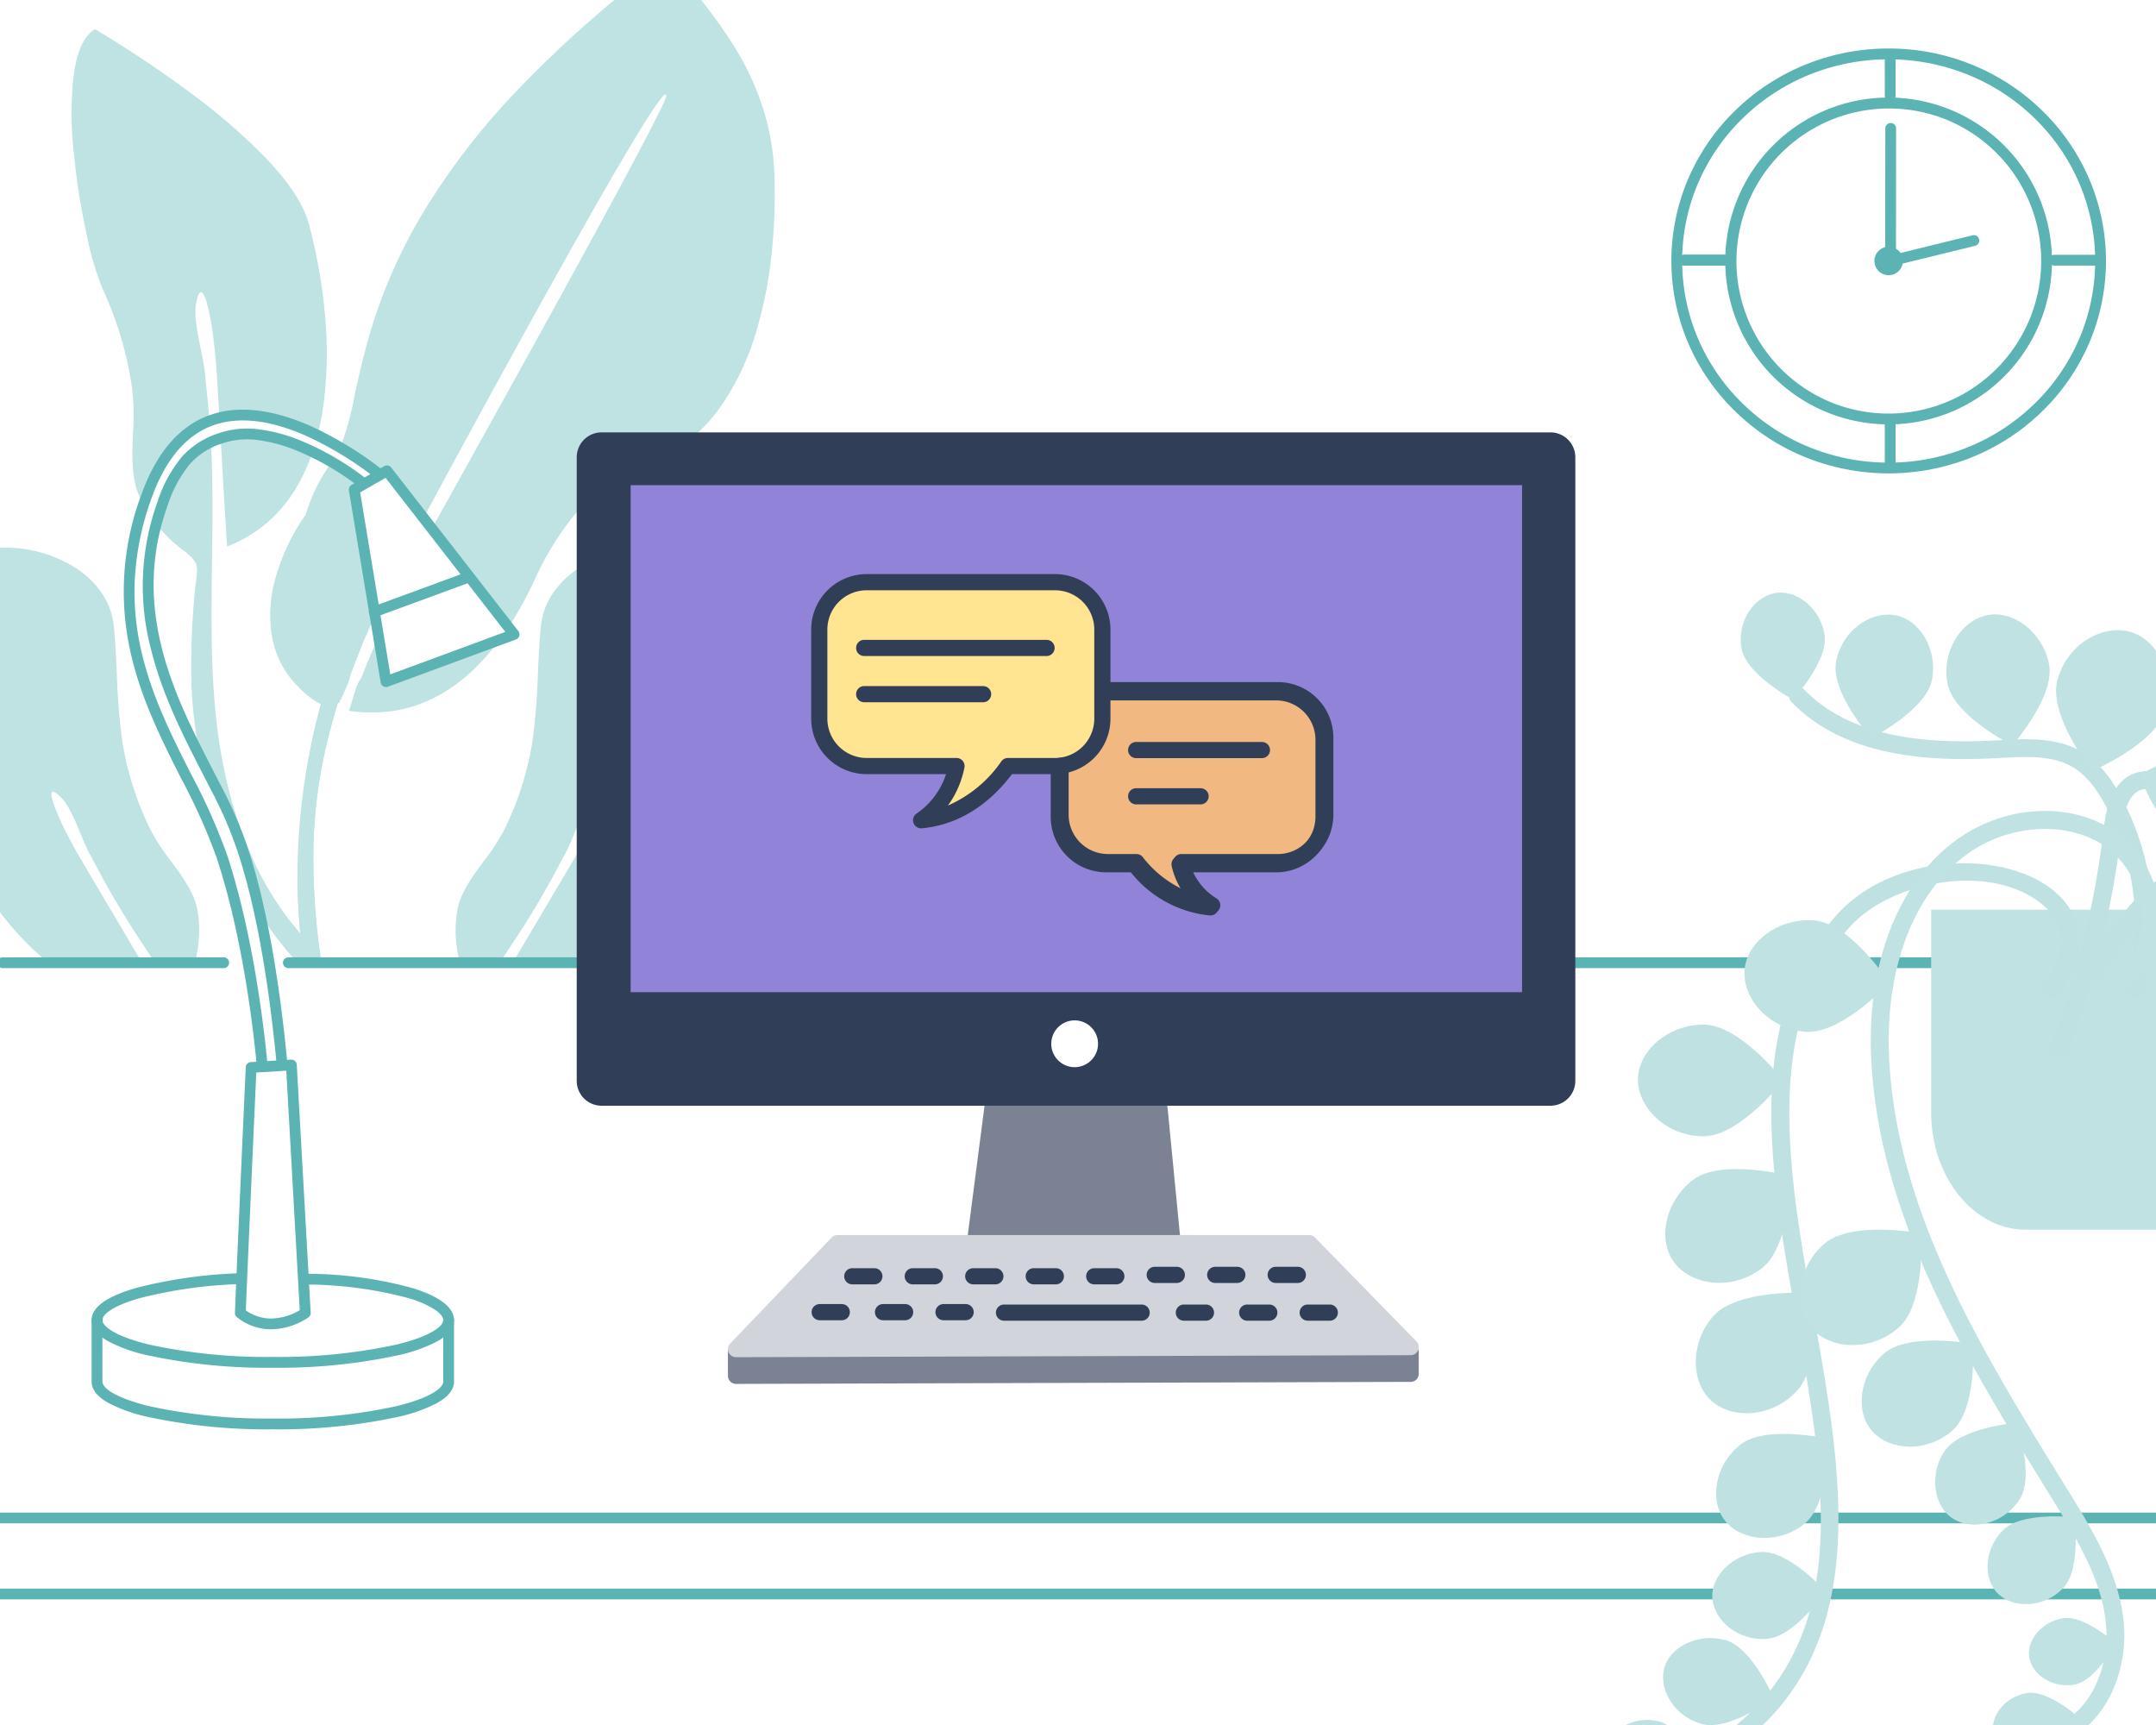 <svg xmlns="http://www.w3.org/2000/svg" xmlns:xlink="http://www.w3.org/1999/xlink" width="400" height="320" viewBox="0 0 400 320"><rect x="0" y="0" width="400" height="320" fill="#333333" stroke="none"/><defs><clipPath id="a"><rect width="175.299" height="222.595" fill="none"/></clipPath><clipPath id="c"><rect width="400" height="320"/></clipPath></defs><g id="b" clip-path="url(#c)"><rect width="400" height="320" fill="#fff"/><path d="M-516.671,1994.52h-3.237A108.789,108.789,0,0,1-521,1980.977l12.372-62.331,1.88,11.355.118.711c-1.754,3.821-3.332,7.508-4.691,10.959a.015.015,0,0,0,0,.006l0,.01c.121.714-.544,2.169-1.176,3.476a5.745,5.745,0,0,1-.617,1.3c-.1.217-.157.362-.194.472l-.045-.024-.026-.014-.027-.016-.017-.01-.019-.01-.027.027c-.034.035-.08.082-.131.126-.708,2.419-1.345,4.778-1.894,7.01a90.915,90.915,0,0,0-2.595,20.525,127.278,127.278,0,0,0,1.41,19.972Zm9.432-45.824a29.535,29.535,0,0,1-4.236-.314c.123-.361.244-.747.377-1.177l.01-.032,0-.007c.069-.223.172-.557.276-.879.33-1.159.945-3.316,1.539-3.811.987-2.51,2.093-5.156,3.286-7.865l1.384,8.362,21.1-7.787a42.335,42.335,0,0,1-5.113,5.79C-494.1,1946.1-500.37,1948.7-507.239,1948.7Zm25.359-15.828h0l-14.214-18.285c.92-1.659,2.118-3.816,3.534-6.364l.02-.034.083-.149.018-.032c11.9-21.4,39.751-71.523,39.812-73.686a.36.36,0,0,0-.054-.246.1.1,0,0,0-.073-.029c-.594,0-3.3,4.089-8.049,12.153-3.806,6.467-8.909,15.462-15.166,26.736-10.553,19.008-21.235,38.839-21.26,38.89l-.408.777-6.793-8.739-1.426.818.032-.163a70.358,70.358,0,0,0-7.271-4.982,54.877,54.877,0,0,0,2.677-9.712c1.789-8.2,4.238-19.436,12.236-33.09a129.213,129.213,0,0,1,16.774-22.243A214.748,214.748,0,0,1-452.627,1809c.718.883,1.613,1.9,2.559,2.978a89.318,89.318,0,0,1,10.874,14.476,51.988,51.988,0,0,1,4.525,10.139,45.148,45.148,0,0,1,2.116,12.125,105.582,105.582,0,0,1-.464,14.429,78.86,78.86,0,0,1-2.917,14.947,48.175,48.175,0,0,1-6.246,13.351,30.86,30.86,0,0,1-10.447,9.639c-1.526.841-3.041,1.593-4.505,2.321l-.008,0-.016.008-.009,0-.018.009-.005,0c-4.543,2.256-8.834,4.387-12.488,8.637a56.2,56.2,0,0,0-7.043,11.334l-.007.015-.005.013-.01.022a68.85,68.85,0,0,1-5.137,9.412Z" transform="translate(576.219 -1816.52)" fill="#bfe2e2"/><path d="M-516.671,1995.02h-3.67l-.062-.428a109.293,109.293,0,0,1-1.1-13.606v-.054l.01-.053,12.372-62.331.984.016,2.023,12.217-.064.139c-1.729,3.767-3.287,7.4-4.631,10.809.065.776-.4,1.932-1.223,3.628a6.273,6.273,0,0,1-.64,1.346c-.079.178-.13.3-.159.388l-.189.563-.21-.113c-.661,2.278-1.258,4.5-1.774,6.6a90.418,90.418,0,0,0-2.58,20.414,126.789,126.789,0,0,0,1.405,19.894l0,.016.06.554Zm-2.8-1h2.229a126.784,126.784,0,0,1-1.335-19.481q.03-1.942.132-3.846l-2.05,10.328A108.46,108.46,0,0,0-519.475,1994.02Zm10.8-72.582-4.94,24.889.03-.03.018-.041.018-.04.024-.036a5.271,5.271,0,0,0,.561-1.185l.009-.025.012-.024a10.04,10.04,0,0,0,1.137-3.144.51.51,0,0,1-.017-.144l0-.088.032-.082c1.345-3.417,2.9-7.065,4.638-10.845Zm1.433,27.758a30.03,30.03,0,0,1-4.308-.319l-.6-.087.194-.569c.122-.357.241-.739.373-1.164l.011-.038c.068-.222.171-.554.276-.878.573-2.008,1.046-3.385,1.593-3.952.979-2.485,2.074-5.1,3.253-7.78l.677-1.536,1.559,9.422,22.106-8.156-.995,1.346a42.838,42.838,0,0,1-5.174,5.859C-493.857,1946.554-500.24,1949.2-507.239,1949.2Zm-3.574-1.229a28.744,28.744,0,0,0,3.574.229c6.738,0,12.891-2.552,18.288-7.586a40.36,40.36,0,0,0,4-4.357l-20.048,7.4-1.207-7.292c-.934,2.163-1.808,4.276-2.6,6.3l-.047.119-.1.082c-.475.4-1.155,2.78-1.378,3.563l-.005.018c-.1.314-.2.639-.27.86l-.015.051C-510.687,1947.567-510.751,1947.771-510.813,1947.967Zm28.983-14.226-.445-.566-14.417-18.547.16-.289c.92-1.659,2.119-3.816,3.534-6.364l.12-.216c5.906-10.626,15.787-28.405,24.216-43.824,4.66-8.525,8.324-15.319,10.89-20.194,2.219-4.216,3.387-6.565,4-7.872-.323.448-.733,1.044-1.251,1.835-1.317,2.012-3.117,4.954-5.347,8.744-3.8,6.464-8.905,15.456-15.16,26.725-10.487,18.891-21.128,38.643-21.253,38.877v0l-.408.777-.361.688-7-9.009-2,1.149.187-.939a69.888,69.888,0,0,0-6.976-4.757l-.38-.226.178-.4a54.589,54.589,0,0,0,2.646-9.616c1.8-8.236,4.255-19.514,12.294-33.238a129.712,129.712,0,0,1,16.839-22.33,215.248,215.248,0,0,1,28.846-25.548l.385-.288.3.373c.712.876,1.6,1.89,2.547,2.963A89.751,89.751,0,0,1-438.76,1826.2a52.489,52.489,0,0,1,4.568,10.237,45.648,45.648,0,0,1,2.139,12.259,106.078,106.078,0,0,1-.467,14.5,79.353,79.353,0,0,1-2.936,15.042,48.67,48.67,0,0,1-6.313,13.49,31.354,31.354,0,0,1-10.617,9.792c-1.535.846-3.054,1.6-4.523,2.33l-.058.029c-4.5,2.233-8.742,4.342-12.33,8.515a55.76,55.76,0,0,0-6.972,11.227l-.017.038a69.353,69.353,0,0,1-5.17,9.474Zm-13.667-19.205,13.581,17.471a69.334,69.334,0,0,0,4.718-8.756l.034-.073a56.605,56.605,0,0,1,7.109-11.432c3.72-4.327,8.055-6.48,12.645-8.759l.054-.027c1.462-.727,2.972-1.477,4.488-2.312a30.364,30.364,0,0,0,10.277-9.486,47.678,47.678,0,0,0,6.179-13.213,78.36,78.36,0,0,0,2.9-14.852,105.079,105.079,0,0,0,.462-14.36,44.647,44.647,0,0,0-2.093-11.99,51.483,51.483,0,0,0-4.482-10.042,88.9,88.9,0,0,0-10.816-14.4c-.821-.934-1.6-1.823-2.267-2.621a213.593,213.593,0,0,0-28.33,25.141,128.714,128.714,0,0,0-16.71,22.156c-7.958,13.586-10.4,24.775-12.179,32.944a59.7,59.7,0,0,1-2.535,9.4,71.113,71.113,0,0,1,6.79,4.669l1.372-.788,6.583,8.469.047-.09h0c.307-.574,10.823-20.091,21.265-38.9,6.258-11.277,11.363-20.276,15.172-26.747,2.367-4.021,4.249-7.09,5.6-9.123,2.01-3.035,2.479-3.276,2.884-3.276a.6.6,0,0,1,.426.175l.008.008a.836.836,0,0,1,.192.6c-.013.458-.043,1.523-15.528,29.854-8.459,15.476-18.4,33.369-24.345,44.06l-.125.223C-493.459,1910.865-494.6,1912.919-495.5,1914.536Z" transform="translate(576.219 -1816.52)" fill="rgba(0,0,0,0)"/><path d="M-474.505,1981.6h-5.062c-.114-.132-.209-.24-.291-.33-.5-.552-1.005-1.125-1.491-1.7l.991-4.993c1.673,2.173,3.549,4.38,5.851,7.026Zm-33.155-84.327v0a16.5,16.5,0,0,1-1.012-2.183c-1.272-3.433-1.1-7.387-.933-11.211v-.029a43.387,43.387,0,0,0-.136-7.948,65.555,65.555,0,0,0-5.476-18.655,54.168,54.168,0,0,1-2.939-9.909,130.387,130.387,0,0,1-2.394-15,66.4,66.4,0,0,1-.091-14.605c.6-4.566,1.935-7.5,3.973-8.729l.007,0a210.778,210.778,0,0,1,18.237,12.21,111.486,111.486,0,0,1,13.434,11.665c4.33,4.541,7.014,8.636,7.978,12.17a98.393,98.393,0,0,1,2.937,16.08,75.239,75.239,0,0,1-.211,17.69,51.2,51.2,0,0,1-1.081,5.508c-5.079-2.476-9.747-3.732-13.876-3.732a17.946,17.946,0,0,0-4.325.509c-.189-3.2-.352-5.877-.514-8.428-.109-1.886-.345-4.274-.721-7.3-.155-1.247-1.158-7.583-2.187-7.583-.338,0-.644.695-.911,2.066-.419,2.147.235,5.378.867,8.5.343,1.7.667,3.3.789,4.616.088.953.211,2.148.31,3.109.175,1.7.339,3.3.4,4.213.041.451.081.918.118,1.387-5.15,1.983-9.094,6.716-11.722,14.069-.179.5-.353,1.009-.518,1.51Z" transform="translate(534.283 -1803.595)" fill="#bfe2e2"/><path d="M-474.505,1982.1H-479.8l-.15-.173c-.113-.131-.206-.236-.282-.321-.508-.557-1.014-1.136-1.5-1.719l-.154-.183,1.252-6.308.672.873c1.668,2.166,3.538,4.366,5.832,7l.04.046.4.782Zm-4.834-1h3.738c-1.693-1.955-3.152-3.681-4.479-5.359l-.732,3.686c.432.511.876,1.017,1.323,1.506Zm-28.2-82.6-.563-.99a17,17,0,0,1-1.042-2.25c-1.307-3.528-1.133-7.533-.964-11.406v-.029a43.023,43.023,0,0,0-.131-7.855,65.056,65.056,0,0,0-5.434-18.513,54.6,54.6,0,0,1-2.975-10.015,130.891,130.891,0,0,1-2.4-15.057,66.886,66.886,0,0,1-.089-14.719c.619-4.725,2.036-7.784,4.211-9.093l.236-.142.282.142a211.565,211.565,0,0,1,18.285,12.243,111.979,111.979,0,0,1,13.5,11.719c4.388,4.6,7.112,8.768,8.1,12.383a98.9,98.9,0,0,1,2.952,16.163,75.739,75.739,0,0,1-.214,17.809,51.7,51.7,0,0,1-1.092,5.562l-.152.594-.551-.269c-5.01-2.443-9.605-3.681-13.657-3.681a17.442,17.442,0,0,0-4.2.494l-.584.145-.036-.6c-.195-3.288-.358-5.966-.514-8.426-.108-1.878-.343-4.255-.718-7.269-.057-.46-.306-2.165-.688-3.9a10.88,10.88,0,0,0-.983-3.118,6.228,6.228,0,0,0-.44,1.536c-.4,2.05.244,5.231.866,8.307.346,1.712.673,3.328.8,4.669.087.953.21,2.145.309,3.1v.006c.174,1.693.339,3.293.4,4.22.041.453.081.919.118,1.385l.03.372-.349.134c-5.008,1.928-8.854,6.561-11.431,13.771-.178.5-.351,1-.513,1.5Zm-9.119-88.909c-1.764,1.233-2.937,3.991-3.49,8.207a65.912,65.912,0,0,0,.093,14.492,129.872,129.872,0,0,0,2.385,14.938,53.727,53.727,0,0,0,2.9,9.8,66.054,66.054,0,0,1,5.519,18.8,43.751,43.751,0,0,1,.141,8.042v.028c-.164,3.775-.334,7.677.9,11.016.128.347.279.706.451,1.074q.069-.2.14-.4c2.62-7.331,6.543-12.115,11.664-14.229-.028-.342-.058-.682-.088-1.015v-.013c-.058-.907-.222-2.5-.4-4.188v-.006c-.1-.961-.222-2.156-.31-3.114-.119-1.287-.441-2.878-.781-4.562-.642-3.172-1.3-6.452-.867-8.7.341-1.754.747-2.47,1.4-2.47.635,0,1.2.631,1.909,3.712.395,1.723.692,3.647.774,4.309.377,3.036.614,5.434.724,7.332.146,2.31.3,4.814.479,7.837a18.744,18.744,0,0,1,3.861-.39,32.215,32.215,0,0,1,13.539,3.515c.375-1.548.685-3.181.923-4.861a74.74,74.74,0,0,0,.209-17.572,97.88,97.88,0,0,0-2.921-16c-.942-3.453-3.585-7.476-7.857-11.956a111,111,0,0,0-13.373-11.61A211.61,211.61,0,0,0-516.656,1809.588Z" transform="translate(534.283 -1803.595)" fill="rgba(0,0,0,0)"/><path d="M-479.567,1981.6c-.118-.137-.211-.242-.291-.33a58.17,58.17,0,0,1-6.236-8.241,115.257,115.257,0,0,0-3.1-11.609,75.732,75.732,0,0,0-5.26-12.127c-.851-1.684-1.756-3.427-2.673-5.231q-.193-.949-.361-1.86a82.674,82.674,0,0,1-1.324-14.383,142.2,142.2,0,0,1,.676-14.407c.077-.845.165-1.539.242-2.151.372-2.922.439-3.449-2.762-5.866a26.483,26.483,0,0,1-4.642-4.607q.485-1.818,1.146-3.673c2.309-6.45,4.861-9.6,9-11.494.406,7.484.3,14.963.2,22.242-.132,9.434-.268,19.189.739,28.64a95.587,95.587,0,0,0,2.508,14.1,76.138,76.138,0,0,0,5.074,13.927,59.319,59.319,0,0,0,8.027,12.243l-.659,4.829Zm-13.526-92.331v-.016c-.084-1.442-.168-2.9-.253-4.354,5.241-1.9,11.665-.087,17.067,2.511a33.8,33.8,0,0,1-3.368,7.2,25.324,25.324,0,0,1-12.51,10.366C-492.48,1899.826-492.791,1894.457-493.093,1889.265Z" transform="translate(534.283 -1803.595)" fill="#bfe2e2"/><path d="M-419.917,1890.009h-7.889a22.176,22.176,0,0,1-.253-9.648c.762-3.131,2.834-5.931,4.837-8.639a38.231,38.231,0,0,0,3.824-5.881,57.685,57.685,0,0,0,5.183-16.3,118.621,118.621,0,0,0,1.01-12.5c.13-2.887.264-5.871.553-8.81a13.3,13.3,0,0,1,2.277-6.245,16.87,16.87,0,0,1,4.77-4.583,24.2,24.2,0,0,1,12.947-3.784c.375,0,.75.01,1.117.029,5.118.277,9.023,2.353,11.6,6.169a22.282,22.282,0,0,1,3.273,9.037,47.9,47.9,0,0,1,.326,10.833,83.858,83.858,0,0,1-4.015,19.761,85.385,85.385,0,0,1-7.461,16.142,54.436,54.436,0,0,1-11.968,14.424h-17.744c1.229-2.077,2.487-4.2,3.7-6.249l.014-.024c2.478-4.177,5.041-8.5,7.411-12.541.847-1.426,1.849-3.283,3.065-5.678.463-.911,2.709-5.712,2.207-6.529a.237.237,0,0,0-.215-.117c-.291,0-.809.37-1.538,1.1-1.362,1.361-2.475,4.038-3.551,6.628-.586,1.409-1.139,2.74-1.695,3.754-.385.7-.841,1.555-1.282,2.38l0,.009c-.714,1.336-1.388,2.6-1.8,3.3-2.293,4.167-4.979,8.475-8.709,13.97Z" transform="translate(513 -1712.009)" fill="#bfe2e2"/><path d="M-419.917,1890.509H-428.2l-.092-.384a22.7,22.7,0,0,1-.253-9.882c.786-3.229,2.888-6.07,4.921-8.818a37.869,37.869,0,0,0,3.776-5.8,57.189,57.189,0,0,0,5.139-16.159,118.237,118.237,0,0,0,1-12.451c.13-2.893.265-5.884.554-8.837a13.8,13.8,0,0,1,2.362-6.478,17.365,17.365,0,0,1,4.91-4.72,24.714,24.714,0,0,1,13.221-3.866c.383,0,.768.01,1.143.029,5.284.286,9.318,2.435,11.993,6.389a22.772,22.772,0,0,1,3.353,9.239,48.391,48.391,0,0,1,.331,10.947,84.388,84.388,0,0,1-4.04,19.886,85.894,85.894,0,0,1-7.505,16.238,54.929,54.929,0,0,1-12.081,14.556l-.138.112h-18.8l.446-.755c1.232-2.082,2.489-4.2,3.7-6.25l.013-.023c2.475-4.172,5.034-8.484,7.411-12.54.842-1.419,1.84-3.266,3.051-5.652.227-.446.866-1.8,1.4-3.131a11.172,11.172,0,0,0,.823-2.671,6.433,6.433,0,0,0-.966.834c-1.292,1.291-2.385,3.922-3.443,6.466-.591,1.422-1.149,2.765-1.718,3.8-.383.7-.837,1.549-1.277,2.371l-.006.012c-.716,1.339-1.39,2.6-1.807,3.311-2.3,4.179-4.993,8.5-8.73,14l-.014.021-.166.2Zm-7.491-1h7.226c3.644-5.377,6.281-9.614,8.536-13.711l.007-.012c.406-.692,1.078-1.949,1.789-3.279l.008-.016c.441-.825.9-1.678,1.282-2.381.543-.99,1.091-2.309,1.671-3.7,1.1-2.636,2.228-5.36,3.66-6.791,1.1-1.1,1.572-1.245,1.891-1.245a.736.736,0,0,1,.641.355c.235.383.312,1.092-.7,3.674-.552,1.4-1.239,2.859-1.485,3.343-1.221,2.4-2.229,4.272-3.081,5.707-2.377,4.055-4.936,8.369-7.411,12.541l-.013.023c-1.069,1.8-2.17,3.658-3.258,5.495h16.689a54.162,54.162,0,0,0,11.717-14.181,84.874,84.874,0,0,0,7.416-16.046,83.326,83.326,0,0,0,3.99-19.636,47.4,47.4,0,0,0-.321-10.719,21.794,21.794,0,0,0-3.194-8.836c-2.49-3.68-6.263-5.682-11.217-5.95-.357-.019-.724-.028-1.09-.028a23.689,23.689,0,0,0-12.673,3.7,16.375,16.375,0,0,0-4.631,4.446,12.81,12.81,0,0,0-2.193,6.013c-.287,2.926-.421,5.9-.551,8.784a119,119,0,0,1-1.015,12.557,58.184,58.184,0,0,1-5.227,16.443,38.6,38.6,0,0,1-3.872,5.962c-1.974,2.668-4.015,5.428-4.753,8.46A21.442,21.442,0,0,0-427.408,1889.509Z" transform="translate(513 -1712.009)" fill="rgba(0,0,0,0)"/><path d="M-384.742,1890.009h7.889a22.176,22.176,0,0,0,.253-9.648c-.762-3.131-2.834-5.931-4.837-8.639a38.231,38.231,0,0,1-3.824-5.881,57.685,57.685,0,0,1-5.183-16.3,118.621,118.621,0,0,1-1.01-12.5c-.13-2.887-.264-5.871-.553-8.81a13.3,13.3,0,0,0-2.277-6.245,16.87,16.87,0,0,0-4.77-4.583A24.2,24.2,0,0,0-412,1813.613c-.375,0-.75.01-1.117.029-5.118.277-9.023,2.353-11.6,6.169a22.282,22.282,0,0,0-3.273,9.037,47.9,47.9,0,0,0-.326,10.833,83.858,83.858,0,0,0,4.015,19.761,85.385,85.385,0,0,0,7.461,16.142,54.436,54.436,0,0,0,11.968,14.424h17.744c-1.229-2.077-2.487-4.2-3.7-6.249l-.014-.024c-2.478-4.177-5.041-8.5-7.411-12.541-.847-1.426-1.849-3.283-3.065-5.678-.463-.911-2.709-5.712-2.207-6.529a.237.237,0,0,1,.215-.117c.291,0,.809.37,1.538,1.1,1.362,1.361,2.475,4.038,3.551,6.628.586,1.409,1.139,2.74,1.695,3.754.385.7.841,1.555,1.282,2.38l0,.009c.714,1.336,1.388,2.6,1.8,3.3,2.293,4.167,4.979,8.475,8.709,13.97Z" transform="translate(413.134 -1712.009)" fill="#bfe2e2"/><path d="M-384.741,1890.509h-.239l-.176-.219c-3.737-5.505-6.43-9.825-8.73-14-.417-.711-1.091-1.972-1.8-3.308l-.007-.013c-.441-.825-.9-1.676-1.279-2.374-.569-1.037-1.127-2.38-1.718-3.8-1.058-2.545-2.152-5.177-3.444-6.467a6.434,6.434,0,0,0-.966-.834,11.172,11.172,0,0,0,.823,2.671c.53,1.333,1.17,2.685,1.4,3.131,1.211,2.385,2.208,4.233,3.05,5.649,2.379,4.059,4.938,8.371,7.412,12.541l.017.028c1.216,2.05,2.474,4.169,3.7,6.245l.446.755h-18.8l-.138-.112a54.929,54.929,0,0,1-12.081-14.556,85.894,85.894,0,0,1-7.505-16.238,84.388,84.388,0,0,1-4.04-19.886,48.391,48.391,0,0,1,.331-10.947,22.772,22.772,0,0,1,3.353-9.239c2.674-3.953,6.709-6.1,11.991-6.388.376-.02.761-.029,1.144-.029a24.714,24.714,0,0,1,13.221,3.866,17.365,17.365,0,0,1,4.91,4.72,13.8,13.8,0,0,1,2.362,6.478c.289,2.953.424,5.944.554,8.837a118.242,118.242,0,0,0,1,12.452,57.187,57.187,0,0,0,5.139,16.159,37.866,37.866,0,0,0,3.775,5.8c2.033,2.748,4.135,5.59,4.921,8.818a22.7,22.7,0,0,1-.253,9.882l-.092.384Zm-18.58-32.138c.319,0,.794.148,1.891,1.245,1.432,1.431,2.564,4.155,3.66,6.79.581,1.4,1.129,2.715,1.671,3.705.385.7.841,1.556,1.282,2.381l.008.015c.711,1.331,1.383,2.588,1.789,3.28l.007.012c2.255,4.1,4.893,8.334,8.536,13.711h7.226a21.441,21.441,0,0,0,.166-9.03c-.738-3.032-2.779-5.792-4.753-8.46a38.6,38.6,0,0,1-3.872-5.962,58.182,58.182,0,0,1-5.227-16.443,119,119,0,0,1-1.015-12.557c-.13-2.88-.264-5.858-.551-8.784a12.81,12.81,0,0,0-2.193-6.013,16.375,16.375,0,0,0-4.631-4.446,23.689,23.689,0,0,0-12.673-3.7c-.366,0-.733.009-1.091.028-4.953.268-8.727,2.27-11.216,5.95a21.794,21.794,0,0,0-3.194,8.836,47.4,47.4,0,0,0-.321,10.719,83.329,83.329,0,0,0,3.99,19.636,84.874,84.874,0,0,0,7.416,16.046,54.162,54.162,0,0,0,11.717,14.181h16.689c-1.085-1.832-2.185-3.688-3.254-5.489l-.017-.029c-2.474-4.17-5.033-8.484-7.412-12.542-.851-1.433-1.859-3.3-3.08-5.7-.246-.484-.933-1.939-1.485-3.343-1.015-2.582-.937-3.291-.7-3.674A.736.736,0,0,1-403.321,1858.371Z" transform="translate(413.134 -1712.009)" fill="rgba(0,0,0,0)"/><path d="M-453.452,1996.83h-3.239a111.436,111.436,0,0,1-.821-23.784,124.075,124.075,0,0,1,4.028-23.611c-2.3-1.021-4.779-3.709-5.767-4.988a17.5,17.5,0,0,1-3.429-8.524,24.619,24.619,0,0,1,.627-9.252,38.714,38.714,0,0,1,5.772-12.389,32.731,32.731,0,0,1,5.108-10.118c.595-.821,5.112,3.558,4.069,5,.128,4.24,3.926,16.633,3.471,22.772a180.022,180.022,0,0,1-6.521,17.267l-.063-.035-.027.027a1.792,1.792,0,0,1-.131.126c-.707,2.415-1.344,4.774-1.894,7.01a90.963,90.963,0,0,0-2.594,20.526,127.31,127.31,0,0,0,1.41,19.972Z" transform="translate(513 -1818.83)" fill="#bfe2e2"/><path d="M-453.452,1997.33h-3.671l-.062-.428a111.939,111.939,0,0,1-.825-23.891,124.484,124.484,0,0,1,3.936-23.305,19.957,19.957,0,0,1-5.572-4.953,17.988,17.988,0,0,1-3.529-8.764,25.123,25.123,0,0,1,.638-9.443,39.159,39.159,0,0,1,5.8-12.481,33.262,33.262,0,0,1,5.16-10.195.759.759,0,0,1,.634-.308,4.3,4.3,0,0,1,2.165,1.285,9.636,9.636,0,0,1,1.952,2.472,2.155,2.155,0,0,1,.228,1.977,62.622,62.622,0,0,0,1.384,7.809c1.106,5.206,2.359,11.106,2.08,14.869l0,.053-.015.051c-1.05,3.588-2.758,8.087-4.006,11.229-.742,1.869-1.374,3.392-1.774,4.34-.783,1.86-.786,1.862-.93,1.965l-.094.067c-.68,2.335-1.294,4.612-1.825,6.773a90.467,90.467,0,0,0-2.58,20.414,126.818,126.818,0,0,0,1.405,19.893l.081.571Zm-2.8-1h2.23a126.806,126.806,0,0,1-1.335-19.48,91.455,91.455,0,0,1,2.608-20.637c.551-2.242,1.19-4.607,1.9-7.031l.043-.145.116-.1c.027-.023.059-.056.093-.091l.118-.121a179.47,179.47,0,0,0,6.357-16.88c.253-3.625-.978-9.42-2.065-14.535a58.781,58.781,0,0,1-1.411-8.132l-.005-.17.1-.138c.125-.173.056-.566-.184-1.052a8.58,8.58,0,0,0-1.735-2.212,4.749,4.749,0,0,0-1.43-1.028,32.141,32.141,0,0,0-4.943,9.84l-.022.077-.045.066a38.222,38.222,0,0,0-5.7,12.23,24.115,24.115,0,0,0-.616,9.063,17,17,0,0,0,3.329,8.285c.962,1.244,3.365,3.856,5.574,4.836l.392.174-.112.414a123.573,123.573,0,0,0-4.012,23.516A111.072,111.072,0,0,0-456.257,1996.33Z" transform="translate(513 -1818.83)" fill="rgba(0,0,0,0)"/><path d="M347,1H0A1,1,0,0,1-1,0,1,1,0,0,1,0-1H347a1,1,0,0,1,1,1A1,1,0,0,1,347,1Z" transform="translate(53.5 178.594)" fill="#5bb3b3"/><path d="M41,1H0A1,1,0,0,1-1,0,1,1,0,0,1,0-1H41a1,1,0,0,1,1,1A1,1,0,0,1,41,1Z" transform="translate(0.5 178.594)" fill="#5bb3b3"/><g transform="translate(906.223 943)"><path d="M29.309-1a30.317,30.317,0,0,1,11.8,58.236,30.317,30.317,0,0,1-23.6-55.854A30.12,30.12,0,0,1,29.309-1Zm0,58.618A28.317,28.317,0,0,0,40.328,3.224,28.317,28.317,0,0,0,18.29,55.394,28.131,28.131,0,0,0,29.309,57.618Z" transform="translate(-585.13 -923.9)" fill="#5bb3b3"/><path d="M356.179,42.051a2.642,2.642,0,1,1,2.642-2.642A2.645,2.645,0,0,1,356.179,42.051Zm0-3.284a.642.642,0,1,0,.642.642A.643.643,0,0,0,356.179,38.767Z" transform="translate(-912 -934)" fill="#5bb3b3"/><path d="M39.312-1A40.856,40.856,0,0,1,55,2.094a40.241,40.241,0,0,1,12.813,8.44,39.24,39.24,0,0,1,8.644,12.527,38.72,38.72,0,0,1,0,30.7,39.24,39.24,0,0,1-8.644,12.527A40.241,40.241,0,0,1,55,74.724a41.3,41.3,0,0,1-31.368,0,40.241,40.241,0,0,1-12.813-8.44A39.24,39.24,0,0,1,2.172,53.757a38.72,38.72,0,0,1,0-30.7,39.24,39.24,0,0,1,8.644-12.527,40.241,40.241,0,0,1,12.813-8.44A40.856,40.856,0,0,1,39.312-1Zm0,76.818a38.866,38.866,0,0,0,14.92-2.943,38.249,38.249,0,0,0,12.179-8.022,37.25,37.25,0,0,0,8.206-11.891,36.72,36.72,0,0,0,0-29.106,37.249,37.249,0,0,0-8.206-11.891A38.249,38.249,0,0,0,54.232,3.943a39.3,39.3,0,0,0-29.84,0,38.249,38.249,0,0,0-12.179,8.022A37.249,37.249,0,0,0,4.007,23.856a36.72,36.72,0,0,0,0,29.106,37.25,37.25,0,0,0,8.206,11.891,38.249,38.249,0,0,0,12.179,8.022A38.866,38.866,0,0,0,39.312,75.818Z" transform="translate(-595.133 -933)" fill="#5bb3b3"/><path d="M356.532,40.409a1,1,0,0,1-1-1l.025-24.582a1,1,0,0,1,1-1h0a1,1,0,0,1,1,1l-.024,23.306,14.217-3.481a1,1,0,1,1,.476,1.943L356.77,40.381A1,1,0,0,1,356.532,40.409Z" transform="translate(-912 -934)" fill="#5bb3b3"/><path d="M7.712,1H0A1,1,0,0,1-1,0,1,1,0,0,1,0-1H7.712a1,1,0,0,1,1,1A1,1,0,0,1,7.712,1Z" transform="translate(-593.725 -894.732)" fill="#5bb3b3"/><path d="M0,8.712a1,1,0,0,1-1-1V0A1,1,0,0,1,0-1,1,1,0,0,1,1,0V7.712A1,1,0,0,1,0,8.712Z" transform="translate(-555.54 -932.916)" fill="#5bb3b3"/><path d="M0,8.712a1,1,0,0,1-1-1V0A1,1,0,0,1,0-1,1,1,0,0,1,1,0V7.712A1,1,0,0,1,0,8.712Z" transform="translate(-555.54 -864.259)" fill="#5bb3b3"/><path d="M7.712,1H0A1,1,0,0,1-1,0,1,1,0,0,1,0-1H7.712a1,1,0,0,1,1,1A1,1,0,0,1,7.712,1Z" transform="translate(-593.725 -894.732)" fill="#5bb3b3"/><path d="M7.712,1H0A1,1,0,0,1-1,0,1,1,0,0,1,0-1H7.712a1,1,0,0,1,1,1A1,1,0,0,1,7.712,1Z" transform="translate(-525.068 -894.732)" fill="#5bb3b3"/></g><path d="M400,1H0A1,1,0,0,1-1,0,1,1,0,0,1,0-1H400a1,1,0,0,1,1,1A1,1,0,0,1,400,1Z" transform="translate(0 281.594)" fill="#5bb3b3"/><path d="M400,1H0A1,1,0,0,1-1,0,1,1,0,0,1,0-1H400a1,1,0,0,1,1,1A1,1,0,0,1,400,1Z" transform="translate(0 295.698)" fill="#5bb3b3"/><g transform="translate(3 34)"><g transform="translate(-3)"><path d="M57.618,51.452a1,1,0,0,1-.987-.837l-5.9-35.629a1,1,0,0,1,.489-1.031l6.069-3.484a1,1,0,0,1,1.287.254L82.169,41.071a1,1,0,0,1-.443,1.552L57.964,51.39A1,1,0,0,1,57.618,51.452Zm-4.8-36.107L58.407,49.1,79.751,41.22,57.534,12.639Z" transform="translate(14 42)" fill="#5bb3b3"/><path d="M0,7.049a1,1,0,0,1-.939-.656A1,1,0,0,1-.345,5.11L17.041-1.273a1,1,0,0,1,1.283.594A1,1,0,0,1,17.73.6L.345,6.988A1,1,0,0,1,0,7.049Z" transform="translate(69.437 73.445)" fill="#5bb3b3"/></g><path d="M32.638,122.608a1,1,0,0,1-.994-.906c-.636-6.753-2.635-24.033-7.458-38.609A110.921,110.921,0,0,0,17.606,68.4c-3.635-7.2-7.392-14.641-9.344-23.226A51.124,51.124,0,0,1,10.2,15.824C13.012,7.957,17.313,2.964,22.983.983,28.18-.834,34.466-.139,41.665,3.048a66.43,66.43,0,0,1,13.348,8.16,1,1,0,1,1-1.232,1.575A64.377,64.377,0,0,0,40.856,4.877C34.136,1.9,28.345,1.228,23.643,2.871,18.571,4.643,14.682,9.227,12.083,16.5A52.165,52.165,0,0,0,9.006,31.517a48.339,48.339,0,0,0,1.207,13.215c1.9,8.346,5.6,15.677,9.179,22.766a112.351,112.351,0,0,1,6.694,14.967c4.887,14.77,6.908,32.229,7.55,39.049a1,1,0,0,1-.9,1.089C32.7,122.607,32.669,122.608,32.638,122.608Z" transform="translate(13 42)" fill="#5bb3b3"/><path d="M37.058,120.567a1,1,0,0,1,1,.944l2.583,46.009a1,1,0,0,1-.409.864,12.823,12.823,0,0,1-6.925,2.212,10.1,10.1,0,0,1-6.329-2.231,1,1,0,0,1-.385-.818c.1-3.563,1.979-45.15,2-45.57a1,1,0,0,1,.938-.953L37,120.569Zm1.552,46.485-2.494-44.426-5.568.339c-.265,5.88-1.74,38.689-1.938,44.119a8.055,8.055,0,0,0,4.7,1.511A10.765,10.765,0,0,0,38.61,167.052Z" transform="translate(14 42)" fill="#5bb3b3"/><path d="M33.616,177.721a104.545,104.545,0,0,1-23.3-2.321,28.687,28.687,0,0,1-7.25-2.592C1.033,171.651,0,170.333,0,168.889c0-2.388,2.8-4.4,8.316-5.985A87.672,87.672,0,0,1,27.458,160.2a1,1,0,0,1,.091,2,85.675,85.675,0,0,0-18.681,2.633C3.8,166.279,2,167.878,2,168.889c0,1.133,2.3,3.009,8.787,4.566a102.527,102.527,0,0,0,22.829,2.266,102.534,102.534,0,0,0,22.83-2.266c6.486-1.557,8.787-3.433,8.787-4.566,0-.544-.494-1.2-1.392-1.836a17.847,17.847,0,0,0-4.9-2.195,74.144,74.144,0,0,0-18.731-2.564,1,1,0,1,1,.056-2,75.029,75.029,0,0,1,19.266,2.652c5.037,1.557,7.7,3.612,7.7,5.942,0,1.444-1.033,2.762-3.069,3.918a28.687,28.687,0,0,1-7.25,2.592A104.551,104.551,0,0,1,33.616,177.721Z" transform="translate(14 42)" fill="#5bb3b3"/><path d="M33.616,189.144a104.526,104.526,0,0,1-23.3-2.322,28.687,28.687,0,0,1-7.25-2.593C1.033,183.073,0,181.755,0,180.311V168.889a1,1,0,0,1,2,0v11.422c0,1.133,2.3,3.009,8.787,4.566a102.509,102.509,0,0,0,22.829,2.267,102.516,102.516,0,0,0,22.83-2.267c6.486-1.558,8.787-3.433,8.787-4.566V168.889a1,1,0,0,1,2,0v11.422c0,1.444-1.033,2.762-3.069,3.919a28.687,28.687,0,0,1-7.25,2.593A104.533,104.533,0,0,1,33.616,189.144Z" transform="translate(14 42)" fill="#5bb3b3"/><path d="M31.84,118.567a1,1,0,0,1-.994-.906c-1.531-16.241-4.024-29.909-7.21-39.525a75.245,75.245,0,0,0-5.2-11.99c-.477-.944-.962-1.89-1.476-2.891-3.39-6.608-7.233-14.1-9.349-22.435a46.012,46.012,0,0,1,1.078-27.64,25.116,25.116,0,0,1,4.6-8.49A15.533,15.533,0,0,1,20.037.381a16.258,16.258,0,0,1,7.631-.715,30.646,30.646,0,0,1,7.7,2.1A52.633,52.633,0,0,1,47.224,8.638a1,1,0,1,1-1.232,1.576,50.505,50.505,0,0,0-11.375-6.59,28.663,28.663,0,0,0-7.192-1.973,14.286,14.286,0,0,0-6.7.609l-.017.006a13.445,13.445,0,0,0-5.927,3.758,23.258,23.258,0,0,0-4.209,7.829C3.7,33.04,12.038,49.287,18.735,62.341c.515,1,1,1.953,1.482,2.9a76.805,76.805,0,0,1,5.317,12.264c3.232,9.757,5.757,23.578,7.3,39.966a1,1,0,0,1-.9,1.089C31.9,118.566,31.871,118.567,31.84,118.567Z" transform="translate(17.502 46)" fill="#5bb3b3"/></g><g transform="translate(0 13)"><path d="M136.552,236.18V231.8l18.826-15.281h87.515L261.719,231.8v4Z" transform="translate(0 6.047)" fill="#9aa2b0"/><path d="M136.552,236.18V231.8l18.826-15.281h87.515L261.719,231.8v4Z" transform="translate(0 6.047)" fill="#7a8293"/><path d="M136.552,237.68a1.5,1.5,0,0,1-1.5-1.5V231.8a1.5,1.5,0,0,1,.555-1.165l18.826-15.281a1.5,1.5,0,0,1,.945-.335h87.515a1.5,1.5,0,0,1,.945.335l18.826,15.281a1.5,1.5,0,0,1,.555,1.165v4a1.5,1.5,0,0,1-1.5,1.5l-125.167.378Zm1.5-5.166v2.161l122.167-.369v-1.792l-17.858-14.5H155.91Z" transform="translate(0 6.047)" fill="#7a8293"/><path d="M183.04,186.313l-3.968,30.556h40.2l-2.975-30.556Z" transform="translate(0 2.9)" fill="#7a8293"/><path d="M111.361,64.163H287.4a4.614,4.614,0,0,1,4.614,4.614V184.458a4.614,4.614,0,0,1-4.614,4.614H111.361a4.614,4.614,0,0,1-4.614-4.614V68.777a4.614,4.614,0,0,1,4.614-4.614" transform="translate(0.253 3.047)" fill="#313e58"/><rect width="165.387" height="94.057" transform="translate(117 77)" fill="#9183d8"/><path d="M199.38,173.242a4.339,4.339,0,1,1-4.339,4.338,4.338,4.338,0,0,1,4.339-4.338" transform="translate(0 3.047)" fill="#fff"/><path d="M136.552,231.222l18.826-19.657h87.515l18.826,19.283Z" transform="translate(0 6.047)" fill="#d1d5db"/><path d="M136.552,232.722a1.5,1.5,0,0,1-1.083-2.538l18.826-19.657a1.5,1.5,0,0,1,1.083-.462h87.515a1.5,1.5,0,0,1,1.073.452L262.792,229.8a1.5,1.5,0,0,1-1.069,2.548l-125.167.374Zm19.466-19.657-15.943,16.646,118.093-.353-15.907-16.294Z" transform="translate(0 6.047)" fill="#d1d5db"/><path d="M4.1,1.5H0A1.5,1.5,0,0,1-1.5,0,1.5,1.5,0,0,1,0-1.5H4.1A1.5,1.5,0,0,1,5.6,0,1.5,1.5,0,0,1,4.1,1.5Z" transform="translate(158.122 223.759)" fill="#313e58"/><path d="M4.1,1.5H0A1.5,1.5,0,0,1-1.5,0,1.5,1.5,0,0,1,0-1.5H4.1A1.5,1.5,0,0,1,5.6,0,1.5,1.5,0,0,1,4.1,1.5Z" transform="translate(169.344 223.759)" fill="#313e58"/><path d="M4.1,1.5H0A1.5,1.5,0,0,1-1.5,0,1.5,1.5,0,0,1,0-1.5H4.1A1.5,1.5,0,0,1,5.6,0,1.5,1.5,0,0,1,4.1,1.5Z" transform="translate(180.567 223.759)" fill="#313e58"/><path d="M4.1,1.5H0A1.5,1.5,0,0,1-1.5,0,1.5,1.5,0,0,1,0-1.5H4.1A1.5,1.5,0,0,1,5.6,0,1.5,1.5,0,0,1,4.1,1.5Z" transform="translate(152.078 230.414)" fill="#313e58"/><path d="M4.1,1.5H0A1.5,1.5,0,0,1-1.5,0,1.5,1.5,0,0,1,0-1.5H4.1A1.5,1.5,0,0,1,5.6,0,1.5,1.5,0,0,1,4.1,1.5Z" transform="translate(163.829 230.414)" fill="#313e58"/><path d="M4.1,1.5H0A1.5,1.5,0,0,1-1.5,0,1.5,1.5,0,0,1,0-1.5H4.1A1.5,1.5,0,0,1,5.6,0,1.5,1.5,0,0,1,4.1,1.5Z" transform="translate(175.052 230.414)" fill="#313e58"/><path d="M4.1,1.5H0A1.5,1.5,0,0,1-1.5,0,1.5,1.5,0,0,1,0-1.5H4.1A1.5,1.5,0,0,1,5.6,0,1.5,1.5,0,0,1,4.1,1.5Z" transform="translate(219.642 230.5)" fill="#313e58"/><path d="M4.1,1.5H0A1.5,1.5,0,0,1-1.5,0,1.5,1.5,0,0,1,0-1.5H4.1A1.5,1.5,0,0,1,5.6,0,1.5,1.5,0,0,1,4.1,1.5Z" transform="translate(231.394 230.5)" fill="#313e58"/><path d="M4.1,1.5H0A1.5,1.5,0,0,1-1.5,0,1.5,1.5,0,0,1,0-1.5H4.1A1.5,1.5,0,0,1,5.6,0,1.5,1.5,0,0,1,4.1,1.5Z" transform="translate(242.616 230.5)" fill="#313e58"/><path d="M25.533,1.5H0A1.5,1.5,0,0,1-1.5,0,1.5,1.5,0,0,1,0-1.5H25.533a1.5,1.5,0,0,1,1.5,1.5A1.5,1.5,0,0,1,25.533,1.5Z" transform="translate(186.274 230.5)" fill="#313e58"/><path d="M4.1,1.5H0A1.5,1.5,0,0,1-1.5,0,1.5,1.5,0,0,1,0-1.5H4.1A1.5,1.5,0,0,1,5.6,0,1.5,1.5,0,0,1,4.1,1.5Z" transform="translate(191.79 223.759)" fill="#313e58"/><path d="M4.1,1.5H0A1.5,1.5,0,0,1-1.5,0,1.5,1.5,0,0,1,0-1.5H4.1A1.5,1.5,0,0,1,5.6,0,1.5,1.5,0,0,1,4.1,1.5Z" transform="translate(203.012 223.759)" fill="#313e58"/><path d="M4.1,1.5H0A1.5,1.5,0,0,1-1.5,0,1.5,1.5,0,0,1,0-1.5H4.1A1.5,1.5,0,0,1,5.6,0,1.5,1.5,0,0,1,4.1,1.5Z" transform="translate(214.235 223.5)" fill="#313e58"/><path d="M4.1,1.5H0A1.5,1.5,0,0,1-1.5,0,1.5,1.5,0,0,1,0-1.5H4.1A1.5,1.5,0,0,1,5.6,0,1.5,1.5,0,0,1,4.1,1.5Z" transform="translate(225.458 223.5)" fill="#313e58"/><path d="M4.1,1.5H0A1.5,1.5,0,0,1-1.5,0,1.5,1.5,0,0,1,0-1.5H4.1A1.5,1.5,0,0,1,5.6,0,1.5,1.5,0,0,1,4.1,1.5Z" transform="translate(236.681 223.5)" fill="#313e58"/><g transform="translate(-1.061 -4.067)"><path d="M40.478,19.391H73.052a8.248,8.248,0,0,1,8.172,8.274V43.277a8.249,8.249,0,0,1-8.172,8.275H55.106c.659,3.257,1.132,5.317,4.914,7.981-7.311-.694-8.575-4.013-11.391-7.981H40.478a8.248,8.248,0,0,1-8.172-8.275V27.665A8.248,8.248,0,0,1,40.478,19.391Z" transform="translate(165.391 99.713)" fill="#f1b981"/><path d="M76.053,19.391H41.08a8.8,8.8,0,0,0-8.774,8.774V44.721A8.8,8.8,0,0,0,41.08,53.5H57.766a15.739,15.739,0,0,1-6.56,10.054c7.85-.736,13.072-5.846,16.1-10.054h8.751a8.8,8.8,0,0,0,8.774-8.775V28.165A8.8,8.8,0,0,0,76.053,19.391Z" transform="translate(120.755 79.676)" fill="#ffe491"/><path d="M41.08,17.891H76.053A10.3,10.3,0,0,1,86.327,28.165V44.721A10.3,10.3,0,0,1,76.053,55H68.06c-3.249,4.3-8.682,9.294-16.714,10.047a1.5,1.5,0,0,1-1-2.725A14.064,14.064,0,0,0,55.821,55H41.08A10.3,10.3,0,0,1,30.806,44.721V28.165A10.3,10.3,0,0,1,41.08,17.891ZM76.053,52a7.3,7.3,0,0,0,7.274-7.275V28.165a7.3,7.3,0,0,0-7.274-7.274H41.08a7.3,7.3,0,0,0-7.274,7.274V44.721A7.3,7.3,0,0,0,41.08,52H57.766a1.5,1.5,0,0,1,1.469,1.8,18.076,18.076,0,0,1-2.208,5.737q-.4.661-.857,1.281a23.329,23.329,0,0,0,9.914-8.195A1.5,1.5,0,0,1,67.3,52Z" transform="translate(120.755 79.676)" fill="#313e58"/><path d="M105.207,80.824q-.064,0-.129-.006a21.379,21.379,0,0,1-14.641-8H85.843A10.3,10.3,0,0,1,75.569,62.546V53.461a1.5,1.5,0,0,1,3,0v9.085a7.3,7.3,0,0,0,7.274,7.275h5.308a1.5,1.5,0,0,1,1.177.571,20.147,20.147,0,0,0,7.806,6.151q-.069-.1-.137-.2a14.1,14.1,0,0,1-1.988-4.686,1.5,1.5,0,0,1,1.463-1.833H117.41a7.3,7.3,0,0,0,7.274-7.275V48.2a7.3,7.3,0,0,0-7.274-7.274H85.843a7.33,7.33,0,0,0-.741.037,1.5,1.5,0,0,1-.3-2.984,10.339,10.339,0,0,1,1.045-.053H117.41A10.3,10.3,0,0,1,127.684,48.2V62.546A10.3,10.3,0,0,1,117.41,72.821h-15.9a11.2,11.2,0,0,0,4.5,5.237,1.5,1.5,0,0,1-.8,2.766Z" transform="translate(120.755 79.676)" fill="#313e58"/><path d="M33.833,1.5H0A1.5,1.5,0,0,1-1.5,0,1.5,1.5,0,0,1,0-1.5H33.833a1.5,1.5,0,0,1,1.5,1.5A1.5,1.5,0,0,1,33.833,1.5Z" transform="translate(161.395 111.263)" fill="#313e58"/><path d="M22.059,1.5H0A1.5,1.5,0,0,1-1.5,0,1.5,1.5,0,0,1,0-1.5H22.059a1.5,1.5,0,0,1,1.5,1.5A1.5,1.5,0,0,1,22.059,1.5Z" transform="translate(161.395 119.839)" fill="#313e58"/><path d="M23.334,1.5H0A1.5,1.5,0,0,1-1.5,0,1.5,1.5,0,0,1,0-1.5H23.334a1.5,1.5,0,0,1,1.5,1.5A1.5,1.5,0,0,1,23.334,1.5Z" transform="translate(211.852 130.209)" fill="#313e58"/><path d="M11.951,1.5H0A1.5,1.5,0,0,1-1.5,0,1.5,1.5,0,0,1,0-1.5H11.951a1.5,1.5,0,0,1,1.5,1.5A1.5,1.5,0,0,1,11.951,1.5Z" transform="translate(211.852 138.785)" fill="#313e58"/><path d="M105.207,80.824q-.064,0-.129-.006a21.379,21.379,0,0,1-14.641-8H85.843A10.3,10.3,0,0,1,75.569,62.546V53.461a1.5,1.5,0,0,1,3,0v9.085a7.3,7.3,0,0,0,7.274,7.275h5.308a1.5,1.5,0,0,1,1.177.571,20.147,20.147,0,0,0,7.806,6.151q-.069-.1-.137-.2a14.1,14.1,0,0,1-1.988-4.686,1.5,1.5,0,0,1,1.463-1.833H117.41a7.3,7.3,0,0,0,7.274-7.275V48.2a7.3,7.3,0,0,0-7.274-7.274H85.8a1.5,1.5,0,1,1-.041-3.009,1.979,1.979,0,0,1,.325.009H117.41A10.3,10.3,0,0,1,127.684,48.2V62.546A10.3,10.3,0,0,1,117.41,72.821h-15.9a11.2,11.2,0,0,0,4.5,5.237,1.5,1.5,0,0,1-.8,2.766Z" transform="translate(120.431 80.072)" fill="#313e58"/></g></g><g transform="translate(298.264 109.93)"><g clip-path="url(#a)"><path d="M94.844,73.334c0,11.949-7.877,21.727-17.5,21.727h-28.9c-9.626,0-17.5-9.778-17.5-21.727V35.706h63.91Z" transform="translate(29.078 23.123)" fill="#c0e2e2"/><path d="M108.929,68.3a1.659,1.659,0,0,0,1.606-1.232,49.914,49.914,0,0,0-4.282-36c-1.387-2.578-3.656-6.254-7.318-8.418C94.3,19.91,88.666,20.221,83.694,20.493l-.382.021c-10.917.595-26.519.27-35.827-9.365a1.67,1.67,0,0,0-2.348-.049,1.637,1.637,0,0,0-.048,2.33C55.339,24.045,71.916,24.436,83.494,23.8l.384-.021c4.719-.259,9.595-.529,13.358,1.7,2.245,1.325,4.179,3.593,6.087,7.137a46.609,46.609,0,0,1,4,33.621,1.647,1.647,0,0,0,1.188,2.01,1.691,1.691,0,0,0,.42.054" transform="translate(-10.949 6.892)" fill="#c0e1e2"/><path d="M79.053,92.009a1.647,1.647,0,0,0,.14-3.289c-6.467-.549-11.158-6.076-13.392-11.065-2.136-4.766-2.943-10.161-3.724-15.377-.179-1.193-.357-2.384-.55-3.57-1.043-6.391-2.75-13.663-7.515-19.138a34.657,34.657,0,0,0-7.434-6.116,25.514,25.514,0,0,0-6.139-3.094c-6-1.885-13.367-.054-19.225,4.781C16.078,39.382,12.5,45.262,9.336,50.45A1.642,1.642,0,0,0,9.9,52.712a1.668,1.668,0,0,0,2.28-.559c3.172-5.208,6.452-10.594,11.161-14.481,3.915-3.231,10.2-6.025,16.1-4.172a22.475,22.475,0,0,1,5.328,2.715A31.525,31.525,0,0,1,51.5,41.725c4.224,4.851,5.781,11.573,6.748,17.509.191,1.171.367,2.349.543,3.529.814,5.434,1.656,11.054,3.973,16.23C65.384,84.842,71,91.334,78.91,92a1.407,1.407,0,0,0,.143.007" transform="translate(79.477 19.188)" fill="#c0e1e2"/><path d="M39.881,76.95a1.664,1.664,0,0,0,1.555-1.068,170.388,170.388,0,0,0,9.925-40.626c.352-3.013,1.131-7.108,3.817-7.843A7.945,7.945,0,0,1,57.1,27.24c.463-.007.93-.016,1.392-.056a10.3,10.3,0,0,0,7.064-3.941,10.146,10.146,0,0,0,2.224-7.734,1.667,1.667,0,0,0-1.885-1.389,1.65,1.65,0,0,0-1.4,1.87A6.865,6.865,0,0,1,62.947,21.2,6.976,6.976,0,0,1,58.2,23.9c-.382.033-.766.038-1.151.043a10.8,10.8,0,0,0-2.757.292c-5.15,1.412-5.934,8.116-6.23,10.64a167.119,167.119,0,0,1-9.734,39.844,1.646,1.646,0,0,0,.97,2.124,1.693,1.693,0,0,0,.585.105" transform="translate(43.944 9.133)" fill="#c0e1e2"/><path d="M56.244,4.444c-5.22-1.188-11.467,2.679-13.132,9.146s6.456,16.782,6.456,16.782S61.68,25.184,63.346,18.717s-1.882-13.085-7.1-14.273" transform="translate(40.311 2.74)" fill="#c0e2e2"/><path d="M43.407,7.143c-3.074-2-8.027-.989-10.653,2.781s.121,12.331.121,12.331,9.045-.473,11.673-4.243,1.933-8.869-1.141-10.869" transform="translate(76.617 3.975)" fill="#c0e2e2"/><path d="M52.821,28.231C54,24.778,51.773,20.275,47.435,18.7s-12,3.21-12,3.21,2.732,8.567,7.069,10.146,9.14-.369,10.321-3.822" transform="translate(63.316 11.902)" fill="#c0e2e2"/><path d="M63.656,2.618c-4.8,1.053-8.45,6.7-7.265,12.716s12.016,11.4,12.016,11.4,7.99-9.035,6.8-15.051S68.457,1.565,63.656,2.618" transform="translate(6.683 1.589)" fill="#c0e2e2"/><path d="M80.171,2.574C75.588,1.823,70.39,5.5,69.3,11.189s6.5,14.181,6.5,14.181S86,20.235,87.09,14.549,84.753,3.325,80.171,2.574" transform="translate(-26.912 1.604)" fill="#c0e2e2"/><path d="M87.6.1c-3.931.758-7.02,5.284-6.18,10.205s9.545,9.528,9.545,9.528,6.693-7.192,5.855-12.113S91.531-.652,87.6.1" transform="translate(-56.59 0)" fill="#c0e2e2"/><path d="M39.014,19.28c-4.25-3.233-11.553-2.29-15.777,2.908s-1.156,17.924-1.156,17.924,13.191.273,17.414-4.921,3.769-12.677-.482-15.911" transform="translate(97.969 11.273)" fill="#c0e2e2"/><path d="M32.541,31.868c-3.1-4.328-10.364-5.557-15.939-1.822s-6.418,16.8-6.418,16.8,12.528,4.107,18.1.372S35.645,36.2,32.541,31.868" transform="translate(124.328 18.02)" fill="#c0e2e2"/><path d="M30.285,49.616c-.618-4.528-5.647-8.345-11.4-7.716S7.227,52.139,7.227,52.139s7.877,8.1,13.629,7.472,10.047-5.467,9.429-9.994" transform="translate(132.951 27.09)" fill="#c0e2e2"/><path d="M22.818,55.233c-2.576-3.188-8.2-3.814-12.319-.7s-4.18,13.177-4.18,13.177,9.8,2.607,13.915-.5,5.16-8.782,2.584-11.97" transform="translate(140.586 33.994)" fill="#c0e2e2"/><path d="M16.5,60.786c-2.576-3.188-8.2-3.814-12.319-.7S0,73.26,0,73.26s9.8,2.606,13.915-.506,5.16-8.78,2.584-11.968" transform="translate(157.4 37.59)" fill="#c0e2e2"/><path d="M54.579,199.233a1.655,1.655,0,0,0,.8-.2C88.635,180.89,82.6,146.98,76.758,114.184c-4.712-26.459-9.585-53.819,6.8-72,7.469-8.284,25.616-11.953,35.363-4.271,4.7,3.71,4.91,8.881.6,14.95a1.639,1.639,0,0,0,.4,2.3,1.666,1.666,0,0,0,2.314-.4c5.336-7.513,4.881-14.593-1.247-19.427-9.394-7.409-29.653-6.719-39.9,4.653-17.464,19.372-12.448,47.533-7.6,74.769,5.9,33.108,11.463,64.381-19.708,81.383a1.637,1.637,0,0,0-.656,2.236,1.66,1.66,0,0,0,1.457.855" transform="translate(-38.522 19.737)" fill="#c0e1e2"/><path d="M85.919,59c.133,5.31,5.456,10.358,12.184,10.358S112.9,59,112.9,59,104.831,48.643,98.1,48.643,85.79,53.691,85.919,59" transform="translate(-80.294 31.501)" fill="#c0e1e2"/><path d="M86.924,82.466c3.355,4.14,10.674,4.946,16.021.893s5.414-17.14,5.414-17.14-12.749-3.374-18.1.679-6.695,11.428-3.34,15.568" transform="translate(-74.393 42.03)" fill="#c0e1e2"/><path d="M85.886,99.122c4.141,3.369,11.47,2.666,15.865-2.389S103.5,78.855,103.5,78.855,90.327,78.15,85.932,83.2s-4.187,12.548-.047,15.917" transform="translate(-66.357 51.044)" fill="#c0e1e2"/><path d="M82.719,111.031c3.171,3.666,9.844,4.187,14.584.349s4.418-15.731,4.418-15.731-11.684-2.7-16.423,1.138-5.75,10.578-2.579,14.243" transform="translate(-60.774 61.345)" fill="#c0e1e2"/><path d="M81.221,116.695c.37,4.127,4.77,7.793,10.008,7.459s10.992-8.8,10.992-8.8-6.8-7.663-12.04-7.328-9.331,4.542-8.96,8.67" transform="translate(-61.781 69.949)" fill="#c0e1e2"/><path d="M87.2,123.413c-.988,4.027,1.988,8.9,7.055,10.256s13.264-4.822,13.264-4.822-3.955-9.428-9.022-10.782-10.309,1.321-11.3,5.348" transform="translate(-76.73 76.227)" fill="#c0e1e2"/><path d="M95.411,131.684c-.824,3.356,1.658,7.421,5.881,8.549s11.056-4.02,11.056-4.02-3.3-7.857-7.52-8.988-8.593,1.1-9.417,4.458" transform="translate(-95.253 82.198)" fill="#c0e1e2"/><path d="M55.291,118.447c2.921,2.7,8.411,2.518,11.918-1.04s2.149-13.224,2.149-13.224-9.771-1.138-13.28,2.42-3.709,9.142-.787,11.843" transform="translate(17.226 67.357)" fill="#c0e2e2"/><path d="M78.309,197.644a1.631,1.631,0,0,0,.6-.114c9-3.5,12.767-14.069,11.834-22.707-.977-9.037-6.032-17.234-10.095-23.821l-.747-1.208C64.526,124.871,48.621,99.1,47.234,70.358c-.815-16.86,4.785-31.1,14.981-38.106C70,26.909,80.583,26.466,87.383,31.2A16.547,16.547,0,0,1,94.1,43.014,13.24,13.24,0,0,1,90.837,53.7a1.642,1.642,0,0,0,.076,2.33,1.671,1.671,0,0,0,2.348-.077A16.469,16.469,0,0,0,97.4,42.675,19.888,19.888,0,0,0,89.293,28.5c-8.027-5.587-19.937-5.16-28.969,1.04C49.179,37.195,43.046,52.512,43.916,70.516c1.428,29.586,17.557,55.723,33.158,81l.746,1.209c4.946,8.017,8.794,14.761,9.626,22.45.8,7.394-2.29,16.394-9.743,19.288a1.644,1.644,0,0,0-.942,2.134,1.662,1.662,0,0,0,1.548,1.048" transform="translate(4.985 15.922)" fill="#c0e2e2"/><path d="M72.748,90.143c3.646,3.892,11,4.173,16.044-.249s4.16-17.481,4.16-17.481-12.96-2.458-18,1.964S69.1,86.251,72.748,90.143" transform="translate(-34.795 46.453)" fill="#c0e2e2"/><path d="M74.089,46.234c-.322,5.3,4.551,10.78,11.254,11.345s15.625-9.08,15.625-9.08-7.152-11-13.857-11.563-12.7,3.994-13.023,9.3" transform="translate(-48.696 23.889)" fill="#c0e2e2"/><path d="M66.776,101.15c3.353,3.579,10.121,3.839,14.755-.229s3.828-16.079,3.828-16.079-11.92-2.261-16.554,1.807-5.383,10.922-2.03,14.5" transform="translate(-17.579 54.537)" fill="#c0e2e2"/><path d="M62.246,111.314c3.626,2.213,9.322.878,12.236-3.57s-.556-14.267-.556-14.267-10.452.849-13.365,5.3-1.94,10.327,1.686,12.54" transform="translate(1.91 60.535)" fill="#c0e2e2"/><path d="M48.864,122.9c.623,3.145,4.307,5.612,8.309,4.931s7.736-7.655,7.736-7.655-5.86-5.348-9.862-4.669-6.806,4.247-6.183,7.393" transform="translate(29.378 74.761)" fill="#c0e2e2"/><path d="M52.885,131.323c.623,3.145,4.307,5.612,8.309,4.931S68.93,128.6,68.93,128.6s-5.86-5.348-9.862-4.669-6.806,4.247-6.183,7.393" transform="translate(18.679 80.218)" fill="#c0e2e2"/></g></g></g></svg>